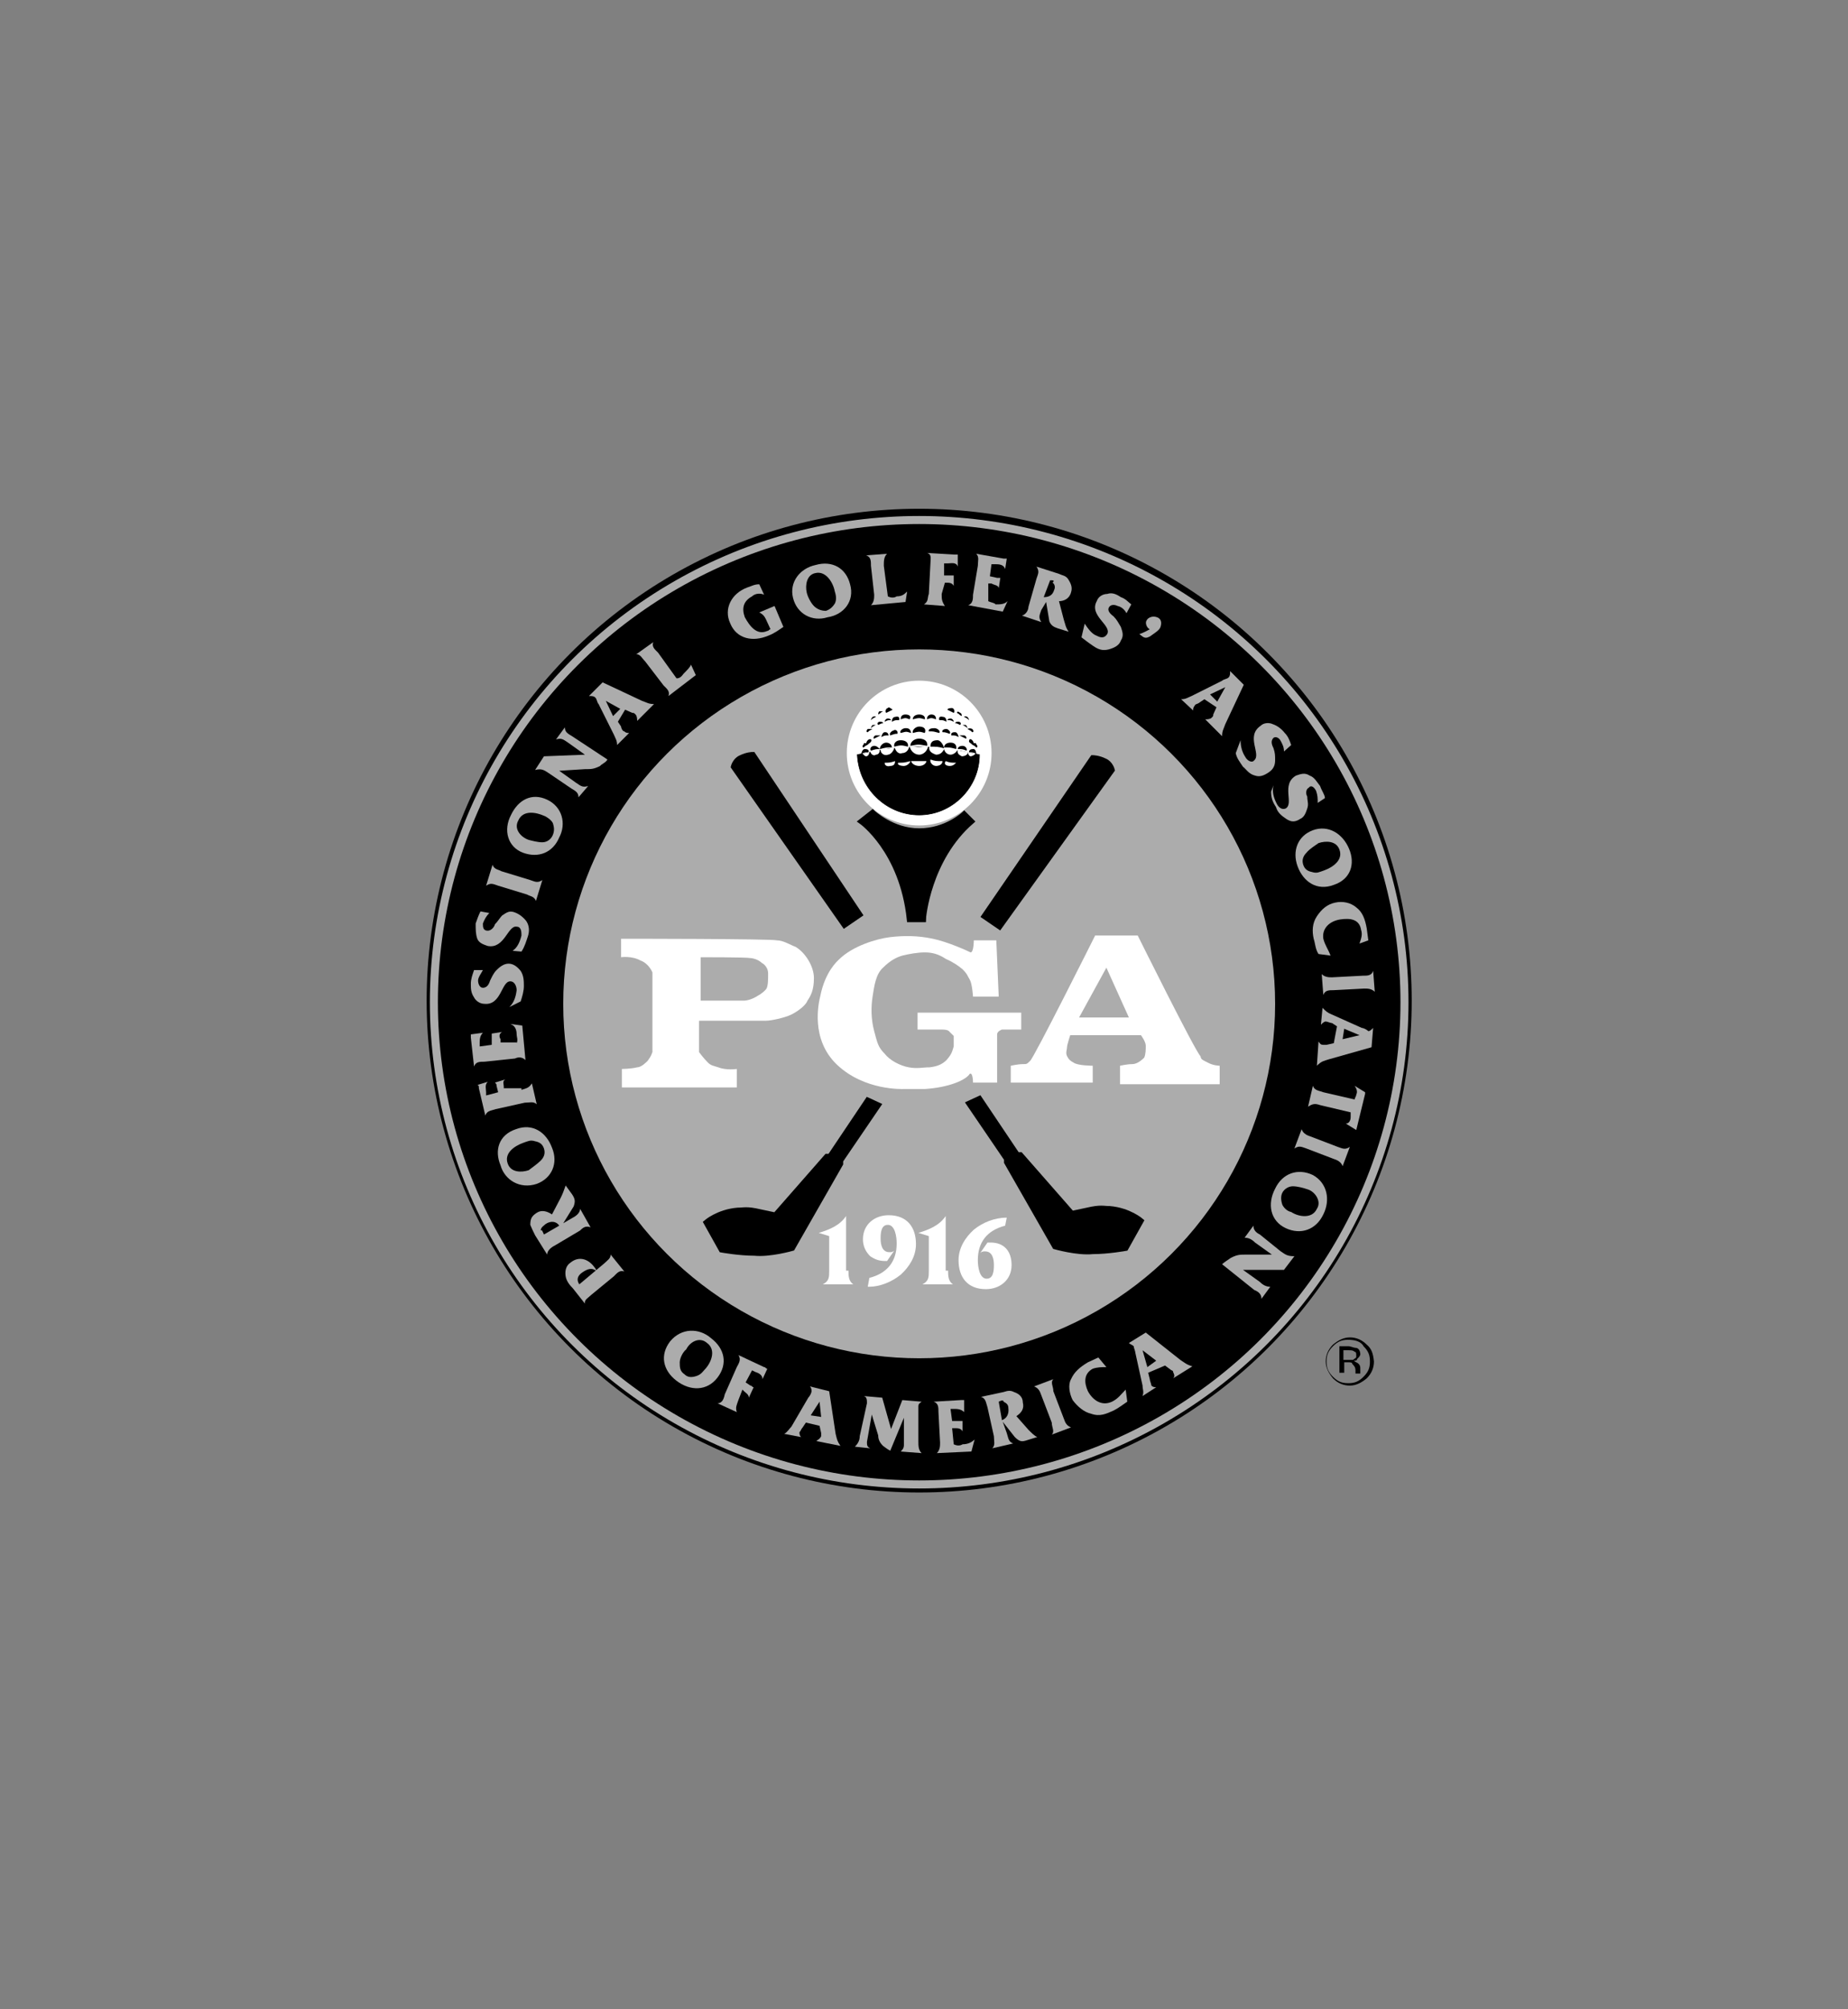 <?xml version="1.0" encoding="utf-8"?>
<!-- Generator: Adobe Illustrator 21.1.0, SVG Export Plug-In . SVG Version: 6.00 Build 0)  -->
<svg version="1.1" id="Layer_1" xmlns="http://www.w3.org/2000/svg" xmlns:xlink="http://www.w3.org/1999/xlink" x="0px" y="0px"
	 viewBox="0 0 230 250" style="enable-background:new 0 0 230 250;" xml:space="preserve">
<rect x="0" y="0" width="230" height="250" fill="#808080" stroke="none"/>
<style type="text/css">
	.st0{stroke:#000000;stroke-width:3.4;}
	.st1{fill:none;stroke:#ACACAC;}
	.st2{fill:#ACACAC;}
	.st3{display:none;}
	.st4{fill:#FFFFFF;}
	.st5{stroke:#000000;stroke-width:0.68;}
	.st6{fill:#FFFFFF;stroke:#FFFFFF;stroke-width:2.218;}
	.st7{stroke:#000000;stroke-width:7.344000e-02;}
</style>
<g id="PGA">
	<ellipse class="st0" cx="114.4" cy="124.5" rx="59.6" ry="59.5"/>
	<ellipse class="st1" cx="114.4" cy="124.7" rx="60.4" ry="60"/>
	<ellipse class="st2" cx="114.4" cy="124.9" rx="44.3" ry="44.1"/>
	<path class="st3" d="M112.3,92.2c-0.4,0-0.8,0.4-0.8,0.8c0.8-0.2,0.9-0.2,1.7,0C113.3,92.6,112.9,92.2,112.3,92.2z"/>
	<path class="st4" d="M77.3,116.8v2.3c0,0,1.3-0.2,2.4,0.4c1.1,0.4,1.5,1.5,1.5,1.5s0,9.4,0,9.9c-0.2,0.6-0.4,0.8-0.6,1.1
		c-0.2,0.2-0.8,0.8-1.3,0.8c-0.8,0.2-1.9,0.2-1.9,0.2v2.3h14.3V133c0,0-1.3,0.2-2.3-0.2c-0.6-0.2-0.9-0.2-1.3-0.6
		c-0.6-0.6-1.1-1.3-1.1-1.3c0-0.6,0-3.9,0-3.9s7.5,0,8.3,0s2.3-0.4,2.8-0.6c0.6-0.2,2.1-1.1,2.4-1.9c0.4-0.6,0.8-1.3,0.8-2.8
		c0-1.5-1.1-3.2-2.3-3.9c-0.6-0.2-1.5-0.8-2.3-0.8C96,116.8,77.3,116.8,77.3,116.8z"/>
	<path class="st2" d="M87.2,119.1v5.4c0,0,4.9,0,5.4,0c0.4,0,1.1-0.2,1.7-0.6c0.4-0.2,0.9-0.6,1.1-0.9c0.2-0.4,0.2-1.1,0.2-1.9
		c0-0.6-0.4-1.1-0.8-1.3c-0.4-0.4-1.1-0.6-1.5-0.6C93,119.1,87.2,119.1,87.2,119.1z"/>
	<path class="st4" d="M124,117h-2.8c0,0,0,1.5-0.4,1.5c-0.4-0.2-2.8-1.3-4.7-1.7c-1.9-0.4-3.6-0.4-5.3-0.2c-1.7,0.2-4.7,1.1-6.4,2.8
		c-0.2,0.2-1.7,1.5-2.3,4.5c-0.2,0.8-1.3,5.4,2.1,8.6c3.4,3.2,8.1,3,8.3,3s1.5,0,2.6,0c3-0.2,5.1-1.1,5.6-1.9
		c0.4-0.2,0.4,1.1,0.4,1.1h3c0,0,0-5.8,0-6c0-0.4,0.6-0.6,0.6-0.6h2.4v-2.1h-12.9v2.1c0,0,2.3,0,3,0c0.8,0,0.9,0.2,0.9,0.2
		s0.4,0.4,0.6,0.6c0,0.4,0,0.8,0,1.3c-0.2,0.6-0.2,0.9-0.9,1.7c-0.6,0.6-1.3,0.8-2.1,0.9c-0.9,0-1.5,0.2-2.6,0
		c-1.1-0.2-2.4-0.9-3-1.7c-0.8-0.8-0.9-1.3-1.3-2.8c-0.4-1.5-0.4-3-0.2-4.3c0.2-1.3,0.4-2.8,1.3-3.6c0.9-0.9,1.7-1.3,2.4-1.5
		c0.8-0.2,1.9-0.4,2.8-0.4c0.9,0,1.7,0.2,2.6,0.8c0.9,0.4,1.5,0.8,2.1,1.3c0.6,0.6,0.6,0.8,0.9,1.3s0.4,2.1,0.4,2.1h3.2L124,117z"/>
	<path class="st4" d="M141.6,116.4h-5.3c0,0-7.7,15.4-8.1,15.6c-0.4,0.4-0.4,0.4-0.9,0.4c-0.6,0-1.5,0.2-1.5,0.2v2.1H136v-2.1
		c0,0-1.9,0-2.4-0.4c-0.4-0.2-0.6-0.4-0.8-0.8c-0.2-0.4,0-0.8,0-1.1s0.4-1.5,0.4-1.5h8.8c0,0,0.6,0.8,0.6,1.3c0,0.4,0,1.1-0.2,1.5
		c-0.6,0.6-1.1,0.8-1.5,0.8c-0.6,0-1.5,0.2-1.5,0.2v2.3h12.4v-2.3c0,0-0.8,0-1.5-0.4c-0.8-0.4-0.8-0.4-0.9-0.8
		C148.7,130.7,141.6,116.4,141.6,116.4z"/>
	<polygon class="st2" points="137.7,120.4 134.3,126.6 140.5,126.6 	"/>
	<path class="st5" d="M121.9,136.7l-1.3,0.6l4.7,6.9v0.4l6,10.5c0,0,2.8,0.8,4.7,0.6c1.9,0,4.1-0.4,4.1-0.4l1.9-3.4
		c0,0-1.5-1.3-3.9-1.5c-0.8,0-1.1-0.2-2.8,0.2c-2.8,0.6-1.9,0.4-1.9,0.4l-6.4-7.3h-0.4L121.9,136.7z"/>
	<path class="st5" d="M108,136.9l1.3,0.6l-4.7,6.9v0.4l-6,10.5c0,0-2.8,0.8-4.7,0.6c-1.9,0-4.1-0.4-4.1-0.4l-1.9-3.4
		c0,0,1.5-1.3,3.9-1.5c0.8,0,1.1-0.2,2.8,0.2c2.8,0.6,1.9,0.4,1.9,0.4l6.4-7.3h0.4L108,136.9z"/>
	<path class="st5" d="M138.4,95.8c0,0-0.2-0.8-0.9-1.1c-0.8-0.4-1.5-0.4-1.5-0.4L122.5,114l1.9,1.3L138.4,95.8z"/>
	<path class="st5" d="M91.3,95.4c0,0,0.2-0.8,0.9-1.1c0.8-0.4,1.5-0.4,1.5-0.4l13.3,19.9l-1.9,1.3L91.3,95.4z"/>
	<g id="ball">
		<ellipse class="st6" cx="114.4" cy="93.7" rx="7.9" ry="7.9"/>
		<path class="st7" d="M114.4,101.4c4.1,0,7.5-3.4,7.5-7.5c-6.4-1.3-9.2-1.3-15.2,0C106.9,98.1,110.3,101.4,114.4,101.4z"/>
		<path class="st4" d="M114.4,95.3c0.6,0,0.9-0.4,0.9-0.6c-0.8,0-0.9,0-1.9,0C113.5,95.1,114,95.3,114.4,95.3z"/>
		<path class="st4" d="M112.5,95.3c0.4,0,0.8-0.4,0.8-0.6c-0.8,0.2-0.8,0.2-1.5,0.2C111.6,95.1,112,95.3,112.5,95.3z"/>
		<path class="st4" d="M116.5,95.3c0.4,0,0.8-0.2,0.8-0.6c-0.8,0-0.9,0-1.5-0.2C115.7,94.9,116.1,95.3,116.5,95.3z"/>
		<path class="st4" d="M110.8,95.3c0.4,0,0.6-0.2,0.6-0.6c-0.6,0.2-0.8,0.2-1.3,0.2C110.1,95.3,110.5,95.4,110.8,95.3z"/>
		<path class="st4" d="M118.2,95.3c0.4,0,0.6-0.2,0.8-0.4c-0.6,0-0.8,0-1.3-0.2C117.4,95.1,117.8,95.3,118.2,95.3z"/>
		<path class="st4" d="M114.4,93.9c0.6,0,1.1-0.6,1.1-1.1c-0.9,0.2-1.3,0.2-2.3,0C113.3,93.4,113.8,93.9,114.4,93.9z"/>
		<path d="M114.4,91.9c-0.6,0-1.1,0.4-1.1,0.9c1.1-0.2,0.9-0.2,2.1,0C115.5,92.2,115,91.9,114.4,91.9z"/>
		<path class="st4" d="M112.3,93.7c0.6,0,0.9-0.6,0.9-1.1c-0.9,0.2-1.1,0.2-1.9,0.2C111.4,93.4,111.8,93.9,112.3,93.7z"/>
		<path d="M112.1,92.1c-0.6,0-0.9,0.4-0.8,0.8c0.8-0.2,0.9-0.2,1.7,0C113.1,92.4,112.7,92.1,112.1,92.1z"/>
		<g>
			<path class="st4" d="M116.5,93.9c0.6,0,0.9-0.4,1.1-0.9c-0.9,0-1.1,0-1.9-0.2C115.5,93.4,115.9,93.7,116.5,93.9z"/>
			<path d="M116.7,92.1c-0.6,0-0.9,0.2-0.9,0.8c0.8,0,0.9,0,1.7,0.2C117.4,92.6,117,92.1,116.7,92.1z"/>
		</g>
		<path class="st4" d="M110.5,93.9c0.4,0,0.8-0.6,0.8-0.9c-0.8,0.2-0.9,0.2-1.7,0.2C109.5,93.7,110.1,94.1,110.5,93.9z"/>
		<path d="M110.3,92.4c-0.4,0-0.8,0.4-0.8,0.8c0.8-0.2,0.8-0.2,1.5-0.2C111,92.6,110.6,92.4,110.3,92.4z"/>
		<g>
			<path class="st4" d="M118.3,93.9c0.4,0,0.9-0.4,0.9-0.8c-0.8,0-0.9,0-1.7-0.2C117.4,93.4,117.8,93.9,118.3,93.9z"/>
			<path d="M118.3,92.4c-0.4,0-0.8,0.2-0.8,0.6c0.8,0,0.8,0,1.5,0.2C119.1,92.8,118.9,92.4,118.3,92.4z"/>
		</g>
		<path class="st4" d="M109,93.9c0.4,0,0.6-0.4,0.4-0.8c-0.6,0.2-0.6,0.2-1.1,0.4C108.4,93.9,108.8,94.1,109,93.9z"/>
		<path d="M108.8,92.8c-0.4,0-0.6,0.4-0.4,0.6c0.6-0.2,0.6-0.2,1.1-0.2C109.3,93,109.1,92.8,108.8,92.8z"/>
		<g>
			<path class="st4" d="M119.7,94.1c0.4,0,0.8-0.2,0.8-0.6c-0.6,0-0.8,0-1.3-0.2C119.1,93.7,119.3,93.9,119.7,94.1z"/>
			<path d="M119.8,92.8c-0.4,0-0.6,0.2-0.6,0.4c0.6,0,0.6,0,1.1,0.2C120.4,93.2,120.2,92.8,119.8,92.8z"/>
		</g>
		<path class="st4" d="M107.8,94.1c0.2,0,0.4-0.2,0.4-0.6c-0.4,0.2-0.6,0.2-0.9,0.2C107.5,93.9,107.6,94.1,107.8,94.1z"/>
		<path d="M107.6,93.2c-0.2,0-0.4,0.4-0.4,0.6c0.4-0.2,0.4-0.2,0.9-0.2C108.2,93.2,107.8,93.2,107.6,93.2z"/>
		<g>
			<path class="st4" d="M120.8,94.1c0.2,0,0.6-0.2,0.6-0.4c-0.4,0-0.6,0-0.9-0.2C120.4,93.7,120.6,94.1,120.8,94.1z"/>
			<path d="M121.2,93.2c-0.2,0-0.6,0-0.6,0.4c0.4,0,0.6,0,0.9,0.2C121.5,93.4,121.3,93.2,121.2,93.2z"/>
		</g>
		<path d="M110.5,88.1c-0.2,0-0.4,0.4-0.2,0.6c0.4-0.2,0.4-0.2,0.8-0.4C110.8,88.1,110.6,87.9,110.5,88.1z"/>
		<path d="M109.5,88.5c-0.2,0-0.2,0.4-0.2,0.4c0.4-0.2,0.2-0.2,0.6-0.4C109.7,88.5,109.5,88.5,109.5,88.5z"/>
		<path d="M108.6,89.2c-0.2,0.2-0.2,0.4-0.2,0.4c0.2-0.2,0.2-0.2,0.6-0.4C109,89.1,108.8,89.1,108.6,89.2z"/>
		<g>
			<path d="M118.5,88.1c0.2,0,0.4,0.4,0.2,0.6c-0.4-0.2-0.4-0.2-0.8-0.4C118,88.1,118.3,88.1,118.5,88.1z"/>
			<path d="M119.5,88.7c0.2,0,0.2,0.4,0.2,0.4c-0.4-0.2-0.2-0.2-0.6-0.4C119.1,88.5,119.3,88.5,119.5,88.7z"/>
			<path d="M120.4,89.2c0.2,0.2,0.2,0.4,0.2,0.4c-0.2-0.2-0.2-0.2-0.6-0.4C120,89.1,120.2,89.1,120.4,89.2z"/>
		</g>
		<g>
			<path d="M114.4,90.4c-0.4,0-0.9,0.4-0.8,0.8c0.8-0.2,0.8-0.2,1.5,0C115.3,90.7,115,90.4,114.4,90.4z"/>
			<path d="M112.7,90.6c-0.4,0-0.8,0.4-0.6,0.6c0.8-0.2,0.6-0.2,1.3,0C113.3,90.7,113.1,90.6,112.7,90.6z"/>
			<path d="M111.2,90.9c-0.2,0-0.6,0.4-0.4,0.6c0.6-0.2,0.6-0.2,0.9-0.2C111.8,90.9,111.4,90.7,111.2,90.9z"/>
			<path d="M116.3,90.6c0.4,0,0.8,0.4,0.6,0.6c-0.8-0.2-0.6-0.2-1.3-0.2C115.5,90.7,115.9,90.6,116.3,90.6z"/>
			<path d="M117.8,90.7c0.2,0,0.6,0.4,0.4,0.6c-0.6-0.2-0.6-0.2-0.9-0.2C117.2,90.9,117.4,90.7,117.8,90.7z"/>
			<path d="M118.9,91.1c0.2,0,0.4,0.4,0.4,0.6c-0.4-0.2-0.4-0.2-0.9-0.2C118.3,91.1,118.7,91.1,118.9,91.1z"/>
			<path d="M120,91.5c0.2,0,0.4,0.4,0.2,0.4c-0.4-0.2-0.4-0.2-0.8-0.4C119.5,91.5,119.8,91.5,120,91.5z"/>
			<path d="M110.1,91.1c-0.2,0-0.4,0.4-0.4,0.6c0.4-0.2,0.4-0.2,0.9-0.2C110.5,91.1,110.3,91.1,110.1,91.1z"/>
			<path d="M109,91.5c-0.2,0-0.4,0.4-0.2,0.4c0.4-0.2,0.4-0.2,0.8-0.4C109.3,91.5,109.1,91.5,109,91.5z"/>
			<path d="M108,92.1c-0.2,0.2-0.2,0.4-0.2,0.6c0.4-0.2,0.4-0.2,0.6-0.4C108.6,91.9,108.2,91.9,108,92.1z"/>
			<path d="M107.5,92.6c-0.2,0.2-0.2,0.4,0,0.4c0.2-0.2,0.2-0.2,0.6-0.4C107.6,92.4,107.5,92.4,107.5,92.6z"/>
			<path d="M121,92.1c0.2,0.2,0.2,0.4,0.2,0.6c-0.4-0.2-0.4-0.2-0.6-0.4C120.6,91.9,120.8,91.9,121,92.1z"/>
			<path d="M121.5,92.6c0.2,0.2,0.2,0.4,0,0.4c-0.2-0.2-0.2-0.2-0.6-0.4C121.3,92.4,121.5,92.4,121.5,92.6z"/>
		</g>
		<g>
			<path d="M111.4,89.2c-0.2,0-0.4,0.2-0.4,0.6c0.4-0.2,0.4-0.2,0.9-0.2C112,89.2,111.8,89.1,111.4,89.2z"/>
			<path d="M110.5,89.4c-0.2,0-0.4,0.2-0.4,0.4c0.4-0.2,0.4-0.2,0.8-0.2C110.8,89.4,110.6,89.4,110.5,89.4z"/>
			<path d="M109.5,89.8c-0.2,0-0.4,0.2-0.2,0.4c0.4-0.2,0.4-0.2,0.6-0.2C109.9,89.8,109.7,89.8,109.5,89.8z"/>
			<path d="M108.6,90.2c-0.2,0.2-0.2,0.4-0.2,0.4c0.2-0.2,0.2-0.2,0.6-0.4C109,90.2,108.8,90.2,108.6,90.2z"/>
			<g>
				<path d="M114.4,88.9c-0.4,0-0.8,0.2-0.8,0.6c0.8-0.2,0.8-0.2,1.5,0C115.2,89.1,114.8,88.9,114.4,88.9z"/>
				<path d="M112.7,88.9c-0.4,0-0.6,0.2-0.6,0.6c0.6-0.2,0.6-0.2,1.1,0C113.5,89.1,113.1,88.9,112.7,88.9z"/>
				<path d="M115.9,88.9c0.4,0,0.6,0.2,0.6,0.6c-0.6-0.2-0.6-0.2-1.1,0C115.3,89.1,115.7,88.9,115.9,88.9z"/>
				<path d="M117.4,89.2c0.2,0,0.4,0.2,0.4,0.6c-0.4-0.2-0.4-0.2-0.9-0.2C116.8,89.2,117,89.1,117.4,89.2z"/>
				<path d="M118.3,89.4c0.2,0,0.4,0.2,0.4,0.4c-0.4-0.2-0.4-0.2-0.8-0.2C118,89.4,118.2,89.4,118.3,89.4z"/>
				<path d="M119.3,89.8c0.2,0,0.4,0.2,0.2,0.4c-0.4-0.2-0.4-0.2-0.6-0.2C118.9,89.8,119.1,89.8,119.3,89.8z"/>
				<path d="M120.2,90.2c0.2,0.2,0.2,0.4,0.2,0.4c-0.2-0.2-0.2-0.2-0.6-0.4C119.8,90.2,120,90.2,120.2,90.2z"/>
			</g>
			<path d="M121,90.7c0.2,0.2,0.2,0.4,0,0.4c-0.2-0.2-0.2-0.2-0.6-0.4C120.6,90.6,120.8,90.6,121,90.7z"/>
			<path d="M108,90.7c-0.2,0.2-0.2,0.4,0,0.4c0.2-0.2,0.2-0.2,0.6-0.4C108.2,90.7,108,90.7,108,90.7z"/>
		</g>
	</g>
	<path class="st4" d="M105.6,158.1c0,0.6,0,1.3,0.6,1.7l0,0h-3.8l0,0c0.8-0.4,0.8-0.9,0.8-1.7v-4.3l-1.3-0.4l0,0
		c1.3-0.4,2.6-0.9,3.4-2.1l0,0v6.8H105.6z"/>
	<path class="st4" d="M108.2,159c2.3-0.6,3.4-2.1,3.4-4.3c0-0.8-0.2-2.3-1.1-2.3c-0.8,0-0.9,0.9-0.9,1.7c0,0.8,0.2,1.7,1.1,1.7
		c0.2,0,0.4,0,0.6-0.2l0,0l-0.9,1.3h-0.2c-0.8,0-1.3-0.2-1.9-0.6c-0.6-0.6-0.9-1.3-0.9-2.1c0-1.9,1.5-3,3.2-3c2.3,0,3.4,1.5,3.4,3.6
		c0,1.5-0.8,2.8-1.9,3.8c-1.1,0.9-2.6,1.5-3.9,1.5h-0.2L108.2,159z"/>
	<path class="st4" d="M118,158.1c0,0.6,0,1.3,0.6,1.7l0,0h-3.8l0,0c0.8-0.4,0.8-0.9,0.8-1.7v-4.3l-1.3-0.4l0,0
		c1.3-0.4,2.6-0.9,3.4-2.1l0,0v6.8H118z"/>
	<path class="st4" d="M125.1,152.5c-2.3,0.6-3.4,2.1-3.4,4.3c0,0.8,0.2,2.3,1.1,2.3c0.8,0,0.9-0.9,0.9-1.7c0-0.8-0.2-1.7-1.1-1.7
		c-0.2,0-0.4,0-0.6,0.2l0,0l0.9-1.3h0.4c1.7,0,2.6,1.1,2.6,2.8c0,1.9-1.5,3-3.2,3c-2.3,0-3.4-1.5-3.4-3.6c0-1.5,0.8-2.8,1.9-3.8
		c1.1-0.9,2.6-1.5,4.1-1.5L125.1,152.5z"/>
	<path d="M169.7,167.5c0.6,0.6,0.8,1.1,0.8,1.9c0,0.8-0.2,1.3-0.8,1.9c-0.6,0.6-1.1,0.8-1.9,0.8c-0.8,0-1.3-0.2-1.9-0.8
		c-0.6-0.6-0.8-1.1-0.8-1.9c0-0.8,0.2-1.3,0.8-1.9c0.6-0.6,1.1-0.8,1.9-0.8C168.6,166.7,169.4,166.9,169.7,167.5z M170.1,167.3
		c-0.6-0.6-1.3-0.9-2.1-0.9c-0.8,0-1.5,0.4-2.1,0.9c-0.6,0.6-0.9,1.3-0.9,2.1c0,0.8,0.4,1.5,0.9,2.1c0.6,0.6,1.3,0.9,2.1,0.9
		c0.8,0,1.5-0.4,2.1-0.9c0.6-0.6,0.9-1.3,0.9-2.1C170.9,168.4,170.7,167.8,170.1,167.3z M168.4,169.2c-0.2,0-0.4,0-0.6,0h-0.6V168
		h0.6c0.4,0,0.6,0,0.8,0.2c0.2,0,0.2,0.2,0.2,0.6C168.8,169,168.6,169,168.4,169.2z M166.7,170.8h0.6v-1.3h0.4c0.4,0,0.6,0,0.6,0.2
		c0.2,0.2,0.4,0.4,0.4,0.8v0.2v0.2l0,0l0,0h0.6l0,0c0,0,0,0,0-0.2v-0.2v-0.2c0-0.2,0-0.4-0.2-0.6c-0.2-0.2-0.4-0.2-0.6-0.4
		c0.2,0,0.4,0,0.4-0.2c0.2-0.2,0.4-0.4,0.4-0.6c0-0.4-0.2-0.8-0.6-0.8c-0.2,0-0.6-0.2-0.9-0.2h-1.1v3.2H166.7z"/>
	<path class="st5" d="M108.6,101.1c0,0,2.4,2.3,5.8,2.3s5.6-2.1,5.6-2.1l0.9,0.9c-5.4,4.7-6,12-6,12.2c0,0-1.5,0-1.7,0
		c-0.9-8.6-6-12.2-6-12.2L108.6,101.1z"/>
	<g id="text_circle">
		<path class="st2" d="M75.2,157.2c0.4-0.4,0.8-0.6,0.8-1.1l0,0l1.7,2.1l0,0c-0.6-0.2-0.9,0.2-1.3,0.6l-2.8,2.3
			c-0.4,0.4-0.9,0.6-0.8,1.1l0,0l-1.5-1.9c-0.4-0.4-0.8-0.9-0.9-1.5s0-1.3,0.6-1.7c1.1-0.9,2.3-0.4,3,0.6c0,0,0.2,0.2,0.2,0.4
			c-0.6-0.4-1.1-0.2-1.7,0.2c-0.6,0.4-0.8,0.9-0.4,1.5L75.2,157.2z"/>
		<path class="st2" d="M71.3,151.5c0.4-0.2,0.9-0.6,0.9-1.1l0,0l1.3,2.3l0,0c-0.6-0.2-0.9,0-1.3,0.4l-3.2,1.9
			c-0.4,0.2-0.9,0.6-0.9,1.1l0,0l-1.5-2.4c-0.2-0.4-0.4-0.8-0.6-1.3c0-0.8,0.2-1.1,0.8-1.5c0.6-0.4,1.3-0.2,1.9,0.2l1.1-2.1
			c0.2-0.4,0.4-0.9,0.6-1.5l0.8,1.1c0.4,0.6,0.4,0.9,0.2,1.5l-1.3,2.1L71.3,151.5z M67.7,153.6l1.9-1.1c-0.4-0.6-1.1-0.6-1.7-0.2
			c-0.2,0.2-0.6,0.4-0.6,0.8C67.5,153,67.5,153.2,67.7,153.6L67.7,153.6z"/>
		<path class="st2" d="M62.3,145c-0.8-1.9-0.2-3.8,1.9-4.5c2.1-0.8,3.8,0.4,4.5,2.3c0.8,1.9,0,3.8-1.9,4.5
			C64.7,148,62.8,146.8,62.3,145z M67.3,144.4c0.4-0.4,0.6-0.9,0.4-1.5c-0.2-0.6-0.6-0.8-1.1-0.9c-0.6-0.2-0.9,0-1.5,0.2
			c-1.1,0.4-2.4,1.3-1.9,2.6c0.4,1.1,1.7,1.1,2.6,0.8C66.2,145.3,66.9,144.8,67.3,144.4z"/>
		<path class="st2" d="M64.9,135.6c0.6-0.2,0.9-0.2,1.3-0.8l0,0l0.6,2.6l0,0c-0.4-0.4-0.9-0.2-1.5-0.2l-3.6,0.8
			c-0.6,0.2-1.1,0.2-1.3,0.8l0,0l-0.8-3.4c0-0.2,0-0.4-0.2-0.4l0,0l1.3-0.4l0,0c-0.4,0.4-0.2,0.9-0.2,1.3v0.4l1.5-0.4l-0.2-0.8
			c0-0.2,0-0.2-0.2-0.4l0,0l1.3-0.4l0,0c-0.4,0.2-0.2,0.6-0.2,0.9v0.2H64.9z"/>
		<path class="st2" d="M64.3,129.8c0.2-0.4,0-0.8,0-1.1c0-0.6-0.2-1.1-0.8-1.3l0,0l1.5,0.2l0.4,4.3l0,0c-0.4-0.4-0.9-0.4-1.3-0.2
			l-3.8,0.4c-0.6,0-1.1,0-1.3,0.6l0,0l-0.4-3.6c0-0.2,0-0.4,0-0.4l0,0l1.5-0.2l0,0c-0.4,0.4-0.4,0.9-0.4,1.3v0.4l1.5-0.2V129
			c0-0.2,0-0.2,0-0.4l0,0l1.3-0.2l0,0c-0.4,0.2-0.4,0.6-0.2,0.9v0.4H64.3z"/>
		<path class="st2" d="M63.4,125.3c0.6-0.6,0.8-1.3,0.9-2.1c0-0.4-0.2-1.1-0.8-1.1c-1.1,0-1.1,3-3.2,2.8c-0.6,0-1.1-0.4-1.3-0.8
			c-0.4-0.6-0.4-1.1-0.4-1.7c0-0.6,0.2-1.1,0.4-1.7h1.1c-0.2,0.4-0.6,0.9-0.6,1.3c0,0.4,0.2,0.9,0.6,0.9c0.6,0,0.8-0.6,0.9-0.9
			c0.2-0.4,0.4-0.9,0.8-1.3c0.4-0.4,0.9-0.8,1.5-0.8c0.6,0,1.1,0.4,1.5,0.9c0.4,0.6,0.4,1.3,0.4,1.9s-0.2,1.3-0.4,1.9L63.4,125.3z"
			/>
		<path class="st2" d="M63.8,118.3c0.6-0.4,0.9-1.1,1.1-1.9c0-0.4,0-1.1-0.6-1.1c-1.1-0.2-1.5,2.8-3.6,2.4c-0.6-0.2-1.1-0.4-1.3-0.9
			c-0.2-0.6-0.2-1.1-0.2-1.9c0.2-0.6,0.4-1.1,0.6-1.5l1.1,0.2c-0.4,0.4-0.6,0.8-0.8,1.3c0,0.4,0,0.9,0.6,0.9c0.4,0,0.8-0.4,0.9-0.8
			c0.4-0.4,0.6-0.8,0.9-1.1c0.6-0.4,0.9-0.6,1.5-0.4c0.6,0.2,1.1,0.6,1.5,1.1c0.4,0.6,0.4,1.3,0.2,1.9c-0.2,0.6-0.4,1.3-0.8,1.9
			L63.8,118.3z"/>
		<path class="st2" d="M66,109.5c0.6,0.2,0.9,0.4,1.5,0l0,0l-0.8,2.6l0,0c-0.2-0.6-0.8-0.6-1.1-0.8l-3.6-1.1c-0.6-0.2-0.9-0.4-1.5,0
			l0,0l0.8-2.6l0,0c0.2,0.6,0.8,0.6,1.1,0.8L66,109.5z"/>
		<path class="st2" d="M63.6,101.4c0.9-1.9,2.6-2.8,4.5-1.9s2.4,3,1.5,4.7c-0.8,1.9-2.6,2.6-4.5,1.9
			C63.2,105.4,62.6,103.3,63.6,101.4z M67.5,104.8c0.6,0,1.1-0.4,1.3-0.9s0.2-0.9,0-1.5c-0.2-0.4-0.8-0.8-1.1-0.9
			c-0.9-0.4-2.6-0.8-3.2,0.6c-0.6,1.1,0.4,2.1,1.3,2.4C66.2,104.6,66.9,104.8,67.5,104.8z"/>
		<path class="st2" d="M75.6,94.5c-0.2,0.4-0.8,0.6-0.9,0.8c-0.8,0.4-1.1,0.4-1.9,0.4l-3.2,0.2l0,0l2.1,1.5c0.6,0.4,0.8,0.6,1.5,0.4
			l0,0L72,99.2l0,0c0-0.6-0.4-0.8-0.9-1.1l-2.8-1.9c-0.6-0.4-0.9-0.6-1.7-0.4l0,0l1.1-1.7l0,0l5.1-0.2l-2.1-1.5
			c-0.6-0.4-0.8-0.6-1.5-0.4l0,0l1.1-1.5l0,0c0,0.6,0.4,0.8,0.9,1.1L75.6,94.5z"/>
		<path class="st2" d="M76.9,89.8l0.4,0.6c0,0.2,0.2,0.6,0.4,0.6c0.2,0.2,0.4,0.2,0.6,0.2l0,0l-1.5,1.5l0,0c0-0.6-0.2-0.8-0.4-1.3
			l-1.9-3.8c-0.2-0.2-0.2-0.6-0.4-0.8c-0.2-0.2-0.4-0.2-0.8-0.2l0,0l1.7-1.7l4.9,2.3c0.6,0.2,0.8,0.4,1.5,0.4l0,0l0,0l-2.1,2.1l0,0
			c0-0.2,0-0.6-0.2-0.8c-0.2-0.2-0.2-0.2-0.4-0.2l-0.9-0.4L76.9,89.8z M75.4,87.2L75.4,87.2l0.9,1.9l0.9-0.9L75.4,87.2z"/>
		<path class="st2" d="M84.2,84.4c0.4,0,0.6-0.2,0.9-0.6c0.4-0.4,0.8-0.8,0.9-1.1l0.6,1.3l-3.4,2.6l0,0c0.2-0.6-0.2-0.9-0.6-1.3
			l-2.3-3c-0.4-0.4-0.6-0.9-1.1-0.9l0,0l2.1-1.5l0,0c-0.2,0.6,0.2,0.9,0.6,1.3L84.2,84.4z"/>
		<path class="st2" d="M97.5,78c-0.6,0.4-1.1,0.8-1.9,1.1c-1.9,0.8-3.9,0.4-4.7-1.5c-0.9-1.9,0.2-3.8,2.1-4.5
			c0.6-0.2,0.9-0.4,1.5-0.4l0.6,1.3l0,0c-0.4-0.2-1.1-0.2-1.5,0.2c-1.1,0.6-1.3,1.5-0.9,2.6c0.6,1.1,1.5,2.3,2.8,1.7
			c0.2,0,0.2-0.2,0.4-0.2l-0.6-1.3c-0.2-0.4-0.4-0.6-0.8-0.8l0,0l1.9-0.8L97.5,78z"/>
		<path class="st2" d="M101.5,70.3c2.1-0.6,3.8,0.4,4.3,2.4c0.6,2.1-0.8,3.8-2.8,4.1c-1.9,0.6-3.8-0.4-4.3-2.4S99.6,70.7,101.5,70.3
			z M101.3,75.4c0.4,0.4,0.9,0.6,1.5,0.6c0.6-0.2,0.9-0.6,1.1-0.9c0.2-0.4,0.2-0.9,0-1.5c-0.2-1.1-1.1-2.6-2.4-2.3
			c-1.1,0.2-1.3,1.5-1.1,2.4C100.5,74.2,100.9,75,101.3,75.4z"/>
		<path class="st2" d="M110.5,74.2c0.4,0.2,0.8,0.2,1.1,0c0.6,0,0.9-0.2,1.3-0.6l-0.2,1.3l-4.3,0.4l0,0c0.4-0.4,0.4-0.9,0.4-1.3
			l-0.4-3.6c0-0.6,0-1.1-0.6-1.3l0,0l2.6-0.2l0,0c-0.4,0.4-0.4,0.9-0.4,1.5L110.5,74.2z"/>
		<path class="st2" d="M117.2,73.9c0,0.6,0,0.9,0.4,1.5l0,0l-2.6-0.2l0,0c0.6-0.4,0.4-0.8,0.6-1.3l0.2-3.8c0-0.6,0.2-1.1-0.4-1.3
			l0,0l3.4,0.2c0.2,0,0.4,0,0.4,0l0,0v1.5l0,0c-0.2-0.6-0.8-0.4-1.3-0.4h-0.4v1.5h0.8c0.2,0,0.2,0,0.4,0l0,0v1.3l0,0
			c-0.2-0.4-0.6-0.4-0.9-0.4h-0.2L117.2,73.9z"/>
		<path class="st2" d="M123,74.8c0.4,0.2,0.8,0.2,0.9,0.4c0.6,0,1.1,0,1.5-0.4l0,0l-0.6,1.3l-4.3-0.8l0,0c0.6-0.2,0.6-0.8,0.6-1.3
			l0.6-3.6c0-0.6,0.2-1.1-0.2-1.5l0,0l3.4,0.6c0.2,0,0.4,0,0.4,0l0,0l-0.2,1.3l0,0c-0.2-0.6-0.8-0.6-1.3-0.6h-0.4l-0.2,1.5l0.9,0.2
			c0.2,0,0.2,0,0.4,0l0,0l-0.2,1.3l0,0c0-0.4-0.6-0.4-0.9-0.6H123L123,74.8z"/>
		<path class="st2" d="M129.6,75.9c-0.2,0.6-0.4,0.9,0,1.5l0,0l-2.4-0.8l0,0c0.6-0.2,0.8-0.8,0.8-1.1L129,72c0.2-0.6,0.4-0.9,0-1.5
			l0,0l2.8,0.9c0.4,0.2,0.8,0.2,1.1,0.6c0.4,0.6,0.6,1.1,0.4,1.7c-0.2,0.8-0.9,1.1-1.5,1.1l0.6,2.3c0.2,0.6,0.2,0.9,0.6,1.5
			l-1.3-0.4c-0.6-0.2-0.9-0.4-1.1-0.9l-0.4-2.4L129.6,75.9z M130.7,72.2l-0.8,2.1c0.6,0,1.1-0.2,1.3-0.9c0.2-0.4,0-0.8-0.2-0.9
			C131.3,72.2,131.1,72.2,130.7,72.2L130.7,72.2z"/>
		<path class="st2" d="M135,77.6c0.4,0.6,0.9,1.3,1.5,1.5c0.4,0.2,0.9,0.4,1.3-0.2c0.6-1.1-2.3-2.3-1.3-4.1c0.2-0.6,0.8-0.9,1.3-0.9
			c0.6-0.2,1.1,0,1.7,0.4c0.6,0.2,0.9,0.6,1.3,0.9l-0.6,1.1c-0.2-0.4-0.6-0.8-1.1-0.9c-0.4-0.2-0.9-0.2-1.1,0.2
			c-0.2,0.4,0.2,0.8,0.6,1.1c0.4,0.4,0.6,0.8,0.9,1.3c0.2,0.6,0.4,1.1,0,1.7c-0.2,0.6-0.8,0.9-1.5,1.1c-0.8,0.2-1.3,0-1.9-0.4
			c-0.6-0.4-1.1-0.8-1.5-1.1L135,77.6z"/>
		<path class="st2" d="M149.9,87l-0.6,0.4c-0.2,0.2-0.6,0.2-0.6,0.4c-0.2,0.2-0.2,0.4-0.2,0.6l0,0L147,87l0,0c0.6,0,0.8-0.2,1.3-0.4
			l3.8-1.9c0.2-0.2,0.6-0.2,0.8-0.4c0.2-0.2,0.2-0.4,0.2-0.8l0,0l1.7,1.7l-2.3,4.9c-0.2,0.6-0.4,0.8-0.4,1.5l0,0l0,0l-2.1-2.1l0,0
			c0.2,0,0.6,0,0.8-0.2c0.2-0.2,0.2-0.2,0.2-0.4l0.4-0.9L149.9,87z M152.5,85.5L152.5,85.5l-1.9,0.9l0.9,0.9L152.5,85.5z"/>
		<path class="st2" d="M154.4,92.1c0,0.8,0.2,1.5,0.6,2.1c0.2,0.4,0.8,0.8,1.1,0.4c0.9-0.8-1.1-3,0.8-4.3c0.4-0.4,1.1-0.4,1.5-0.2
			c0.6,0.2,1.1,0.6,1.5,1.1c0.4,0.4,0.6,0.9,0.8,1.5l-0.9,0.8c0-0.6-0.2-0.9-0.4-1.3c-0.2-0.4-0.6-0.6-0.9-0.4
			c-0.4,0.4-0.2,0.9,0,1.3c0.2,0.6,0.2,0.9,0.2,1.5c0,0.6-0.2,1.1-0.8,1.5c-0.6,0.4-1.1,0.6-1.7,0.4c-0.8-0.2-1.1-0.8-1.5-1.1
			c-0.4-0.6-0.8-1.1-0.9-1.7L154.4,92.1z"/>
		<path class="st2" d="M158.5,97.7c-0.2,0.8,0,1.5,0.4,2.3c0.2,0.4,0.6,0.8,1.1,0.6c1.1-0.6-0.6-3,1.3-4.1c0.6-0.2,1.1-0.4,1.7,0
			c0.6,0.2,0.9,0.8,1.3,1.3c0.2,0.6,0.6,1.1,0.6,1.5l-0.9,0.6c0-0.6,0-0.9-0.2-1.5c-0.2-0.4-0.6-0.8-0.9-0.4
			c-0.4,0.2-0.4,0.8-0.2,1.1c0,0.6,0.2,0.9,0,1.5c-0.2,0.6-0.4,1.1-0.9,1.3c-0.6,0.4-1.1,0.4-1.7,0c-0.6-0.4-1.1-0.8-1.3-1.5
			c-0.4-0.6-0.6-1.1-0.6-1.9L158.5,97.7z"/>
		<path class="st2" d="M167.9,105.6c0.8,1.9,0.2,3.8-1.9,4.5c-2.1,0.8-3.8-0.4-4.5-2.3s0-3.8,1.9-4.5S167.1,103.7,167.9,105.6z
			 M162.6,106.1c-0.4,0.4-0.6,0.9-0.4,1.5c0.2,0.6,0.6,0.8,1.1,0.9c0.6,0.2,0.9,0,1.5-0.2c1.1-0.4,2.4-1.3,1.9-2.6
			c-0.4-1.1-1.7-1.1-2.6-0.8C163.7,105.2,163,105.6,162.6,106.1z"/>
		<path class="st2" d="M169.2,117.4c0.2-0.6,0.4-1.1,0.2-1.7c-0.2-1.3-1.3-1.5-2.6-1.3s-2.3,1.1-2.1,2.4c0.2,0.8,0.6,1.3,0.9,2.1
			l-1.5-0.2c-0.4-0.6-0.4-1.3-0.6-1.9c-0.2-0.9-0.2-1.9,0.4-2.8c0.6-0.9,1.3-1.5,2.3-1.7c0.9-0.2,1.9,0,2.6,0.6
			c0.8,0.6,1.1,1.5,1.3,2.6l0.2,1.5L169.2,117.4z"/>
		<path class="st2" d="M166,123.2c-0.6,0-1.1,0-1.3,0.6l0,0l-0.2-2.6l0,0c0.4,0.4,0.9,0.4,1.3,0.4l3.8-0.2c0.6,0,1.1,0,1.3-0.6l0,0
			l0.2,2.6l0,0c-0.4-0.4-0.9-0.4-1.3-0.4L166,123.2z"/>
		<path class="st2" d="M166.4,127.7l-0.6-0.4c-0.2,0-0.6-0.2-0.8-0.2c-0.2,0-0.4,0.2-0.6,0.4l0,0l0.2-2.1l0,0
			c0.4,0.4,0.6,0.6,1.1,0.8l3.8,1.7c0.2,0,0.6,0.2,0.8,0.4c0.2,0,0.4-0.2,0.6-0.4l0,0l-0.2,2.4l-5.3,1.5c-0.6,0.2-0.9,0.2-1.5,0.8
			l0,0l0,0l0.2-3l0,0c0.2,0.2,0.2,0.4,0.6,0.4c0.2,0,0.2,0,0.4,0l0.9-0.2L166.4,127.7z M169.2,128.8L169.2,128.8l-1.9-0.8l-0.2,1.3
			L169.2,128.8z"/>
		<path class="st2" d="M164.3,137.5c-0.6-0.2-0.9-0.2-1.5,0.2l0,0l0.6-2.6l0,0c0.2,0.6,0.8,0.6,1.3,0.8l3.9,0.9
			c0-0.2,0.2-0.4,0.2-0.6c0.2-0.4,0-0.8-0.2-1.1l0,0l1.3,0.8v0.2l-1.1,4.5l-1.3-0.8c0.4,0,0.6-0.4,0.6-0.8c0-0.2,0-0.4,0-0.6
			L164.3,137.5z"/>
		<path class="st2" d="M162.6,142.9c-0.6-0.2-0.9-0.4-1.5,0l0,0l0.9-2.4l0,0c0.2,0.6,0.8,0.8,1.1,0.9l3.4,1.3c0.6,0.2,0.9,0.4,1.5,0
			l0,0l-0.9,2.4l0,0c-0.2-0.6-0.8-0.8-1.1-0.9L162.6,142.9z"/>
		<path class="st2" d="M164.7,151.1c-0.9,1.9-2.8,2.6-4.7,1.7c-1.9-0.9-2.3-3-1.3-4.9c0.9-1.9,2.8-2.6,4.7-1.7
			C165.2,147.2,165.6,149.3,164.7,151.1z M160.9,147.6c-0.6,0-1.1,0.4-1.3,0.8c-0.2,0.4-0.2,0.9,0,1.5c0.2,0.4,0.6,0.8,1.1,0.9
			c0.9,0.6,2.6,0.9,3.2-0.4c0.6-0.9-0.2-2.1-1.1-2.4C162.2,147.8,161.5,147.6,160.9,147.6z"/>
		<path class="st2" d="M152.1,157.3c0.2-0.2,0.8-0.6,1.1-0.8c0.8-0.4,1.1-0.4,1.9-0.4h3.2l0,0l-2.1-1.5c-0.4-0.4-0.8-0.6-1.3-0.6
			l0,0l1.1-1.5l0,0c0,0.6,0.4,0.9,0.8,1.1l2.6,2.1c0.6,0.4,0.8,0.6,1.7,0.6l0,0l-1.3,1.7l0,0h-5.1l2.1,1.5c0.4,0.4,0.8,0.6,1.3,0.6
			l0,0l-1.1,1.5l0,0c0-0.6-0.4-0.9-0.9-1.1L152.1,157.3z"/>
		<path class="st2" d="M88.5,166.5c1.7,1.3,2.1,3.2,0.8,4.9c-1.3,1.7-3.4,1.7-5.1,0.4c-1.7-1.3-2.1-3.2-0.8-4.9
			C84.8,165.2,87,165.2,88.5,166.5z M84.6,169.5c0,0.6,0,1.1,0.6,1.5c0.4,0.4,0.9,0.4,1.5,0.2c0.6-0.2,0.8-0.6,1.1-0.9
			c0.8-0.9,1.3-2.4,0.2-3.2c-0.9-0.8-2.1-0.2-2.6,0.8C85,168.2,84.6,169,84.6,169.5z"/>
		<path class="st2" d="M91.9,174.2c-0.2,0.6-0.4,0.9-0.2,1.5l0,0l-2.4-1.1l0,0c0.6,0,0.8-0.6,0.9-1.1l1.5-3.4
			c0.2-0.4,0.6-0.9,0.2-1.5l0,0l3.2,1.5c0.2,0,0.2,0.2,0.4,0.2l0,0l-0.6,1.3l0,0c0-0.6-0.6-0.8-0.9-0.9l-0.4-0.2l-0.8,1.5l0.6,0.4
			c0.2,0,0.2,0.2,0.4,0.2l0,0l-0.6,1.3l0,0c0-0.4-0.4-0.6-0.6-0.8l-0.2-0.2L91.9,174.2z"/>
		<path class="st2" d="M100.3,177l-0.4,0.6c-0.2,0.2-0.2,0.4-0.4,0.6c0,0.2,0,0.4,0.2,0.6l0,0l-2.1-0.4l0,0c0.4-0.2,0.6-0.6,0.9-0.9
			l2.1-3.6c0.2-0.2,0.4-0.6,0.4-0.8c0-0.2,0-0.4-0.2-0.6l0,0l2.4,0.6l0.8,5.3c0.2,0.8,0.2,0.9,0.6,1.5l0,0l0,0l-3-0.6l0,0
			c0.2-0.2,0.4-0.2,0.6-0.6c0-0.2,0-0.2,0-0.4l-0.2-0.9L100.3,177z M102,174.4L102,174.4l-1.1,1.7l1.3,0.2L102,174.4z"/>
		<path class="st2" d="M112.3,174.2L112.3,174.2l2.4,0.2l0,0c-0.2,0.2-0.4,0.2-0.4,0.6v4.3c0,0.6,0,1.1,0.4,1.5l0,0l-2.6-0.2l0,0
			c0.2-0.2,0.4-0.4,0.4-0.8v-3.4l0,0l-1.7,4.1c-0.4-0.2-0.6-0.4-0.9-0.6c-0.4-0.4-0.6-0.8-0.6-1.3l-0.8-2.6l0,0l-0.6,3.4
			c0,0.4,0,0.6,0.4,0.8l0,0l-1.9-0.2l0,0c0.4-0.4,0.6-0.8,0.6-1.3l0.9-4.1c0-0.4,0-0.8-0.4-0.9l0,0l2.3,0.2l0,0l1.1,3.9L112.3,174.2
			z"/>
		<path class="st2" d="M118.7,179.7c0.4,0.2,0.8,0.2,1.1,0c0.6,0,1.1-0.2,1.5-0.6l0,0l-0.4,1.5l-4.3,0.2l0,0
			c0.4-0.4,0.4-0.9,0.4-1.3l-0.2-3.8c0-0.6,0-1.1-0.6-1.3l0,0l3.4-0.2c0.2,0,0.4,0,0.4,0l0,0v1.5l0,0c-0.4-0.4-0.9-0.4-1.3-0.4h-0.4
			l0.2,1.5h0.9c0.2,0,0.2,0,0.4,0l0,0v1.3l0,0c-0.2-0.4-0.6-0.4-0.9-0.4h-0.4L118.7,179.7z"/>
		<path class="st2" d="M125.3,178.3c0.2,0.6,0.2,1.1,0.8,1.3l0,0l-2.6,0.6l0,0c0.4-0.4,0.2-0.9,0.2-1.5l-0.8-3.6
			c-0.2-0.6-0.2-1.1-0.8-1.3l0,0l2.8-0.6c0.6-0.2,0.9-0.2,1.3,0c0.6,0.2,1.1,0.6,1.1,1.3c0.2,0.8-0.2,1.3-0.8,1.7l1.5,1.7
			c0.4,0.4,0.8,0.8,1.1,0.9l-1.3,0.4c-0.6,0.2-0.9,0.2-1.5-0.4l-1.5-1.9L125.3,178.3z M124.3,174.4l0.4,2.3c0.6-0.2,0.9-0.8,0.8-1.5
			c0-0.4-0.2-0.6-0.6-0.8C124.9,174.2,124.7,174.2,124.3,174.4L124.3,174.4z"/>
		<path class="st2" d="M132.4,176.5c0.2,0.6,0.4,0.9,0.9,1.1l0,0l-2.4,0.9l0,0c0.4-0.4,0-0.9,0-1.5l-1.3-3.4
			c-0.2-0.6-0.4-0.9-0.9-1.1l0,0l2.4-0.9l0,0c-0.4,0.4,0,0.9,0,1.5L132.4,176.5z"/>
		<path class="st2" d="M137.7,170.1c-0.6,0-1.1,0-1.7,0.2c-1.1,0.6-1.1,1.7-0.6,2.8c0.6,1.1,1.7,1.9,3,1.3c0.8-0.4,1.1-0.9,1.7-1.5
			l0.2,1.5c-0.6,0.4-1.1,0.8-1.7,1.1c-0.9,0.4-1.7,0.8-2.8,0.4c-0.9-0.2-1.7-0.9-2.3-1.7c-0.4-0.8-0.6-1.9-0.2-2.6
			c0.4-0.9,1.1-1.5,2.1-2.1l1.3-0.6L137.7,170.1z"/>
		<path class="st2" d="M142.9,170.8l0.2,0.8c0,0.2,0.2,0.6,0.2,0.8c0.2,0.2,0.4,0.2,0.6,0.2l0,0l-1.7,1.1l0,0c0.2-0.6,0-0.8,0-1.3
			l-0.9-4.1c0-0.2-0.2-0.6-0.2-0.8c-0.2-0.2-0.4-0.2-0.6-0.4l0,0l2.1-1.3l4.3,3.4c0.6,0.4,0.8,0.6,1.5,0.8l0,0l0,0l-2.4,1.5l0,0
			c0.2-0.2,0.2-0.4,0-0.8c0-0.2-0.2-0.2-0.2-0.2l-0.8-0.6L142.9,170.8z M142.2,168L142.2,168l0.6,2.1l1.1-0.8L142.2,168z"/>
		<path class="st2" d="M141.8,78.9c0.6-0.2,0.9-0.4,1.3-0.6c-0.4-0.2-0.6-0.8-0.4-1.1c0.2-0.4,0.8-0.6,1.3-0.4
			c0.6,0.2,0.6,0.8,0.4,1.3c-0.2,0.4-0.9,0.8-1.3,1.1c-0.4,0.2-0.6,0.2-0.9,0L141.8,78.9z"/>
	</g>
</g>
</svg>
